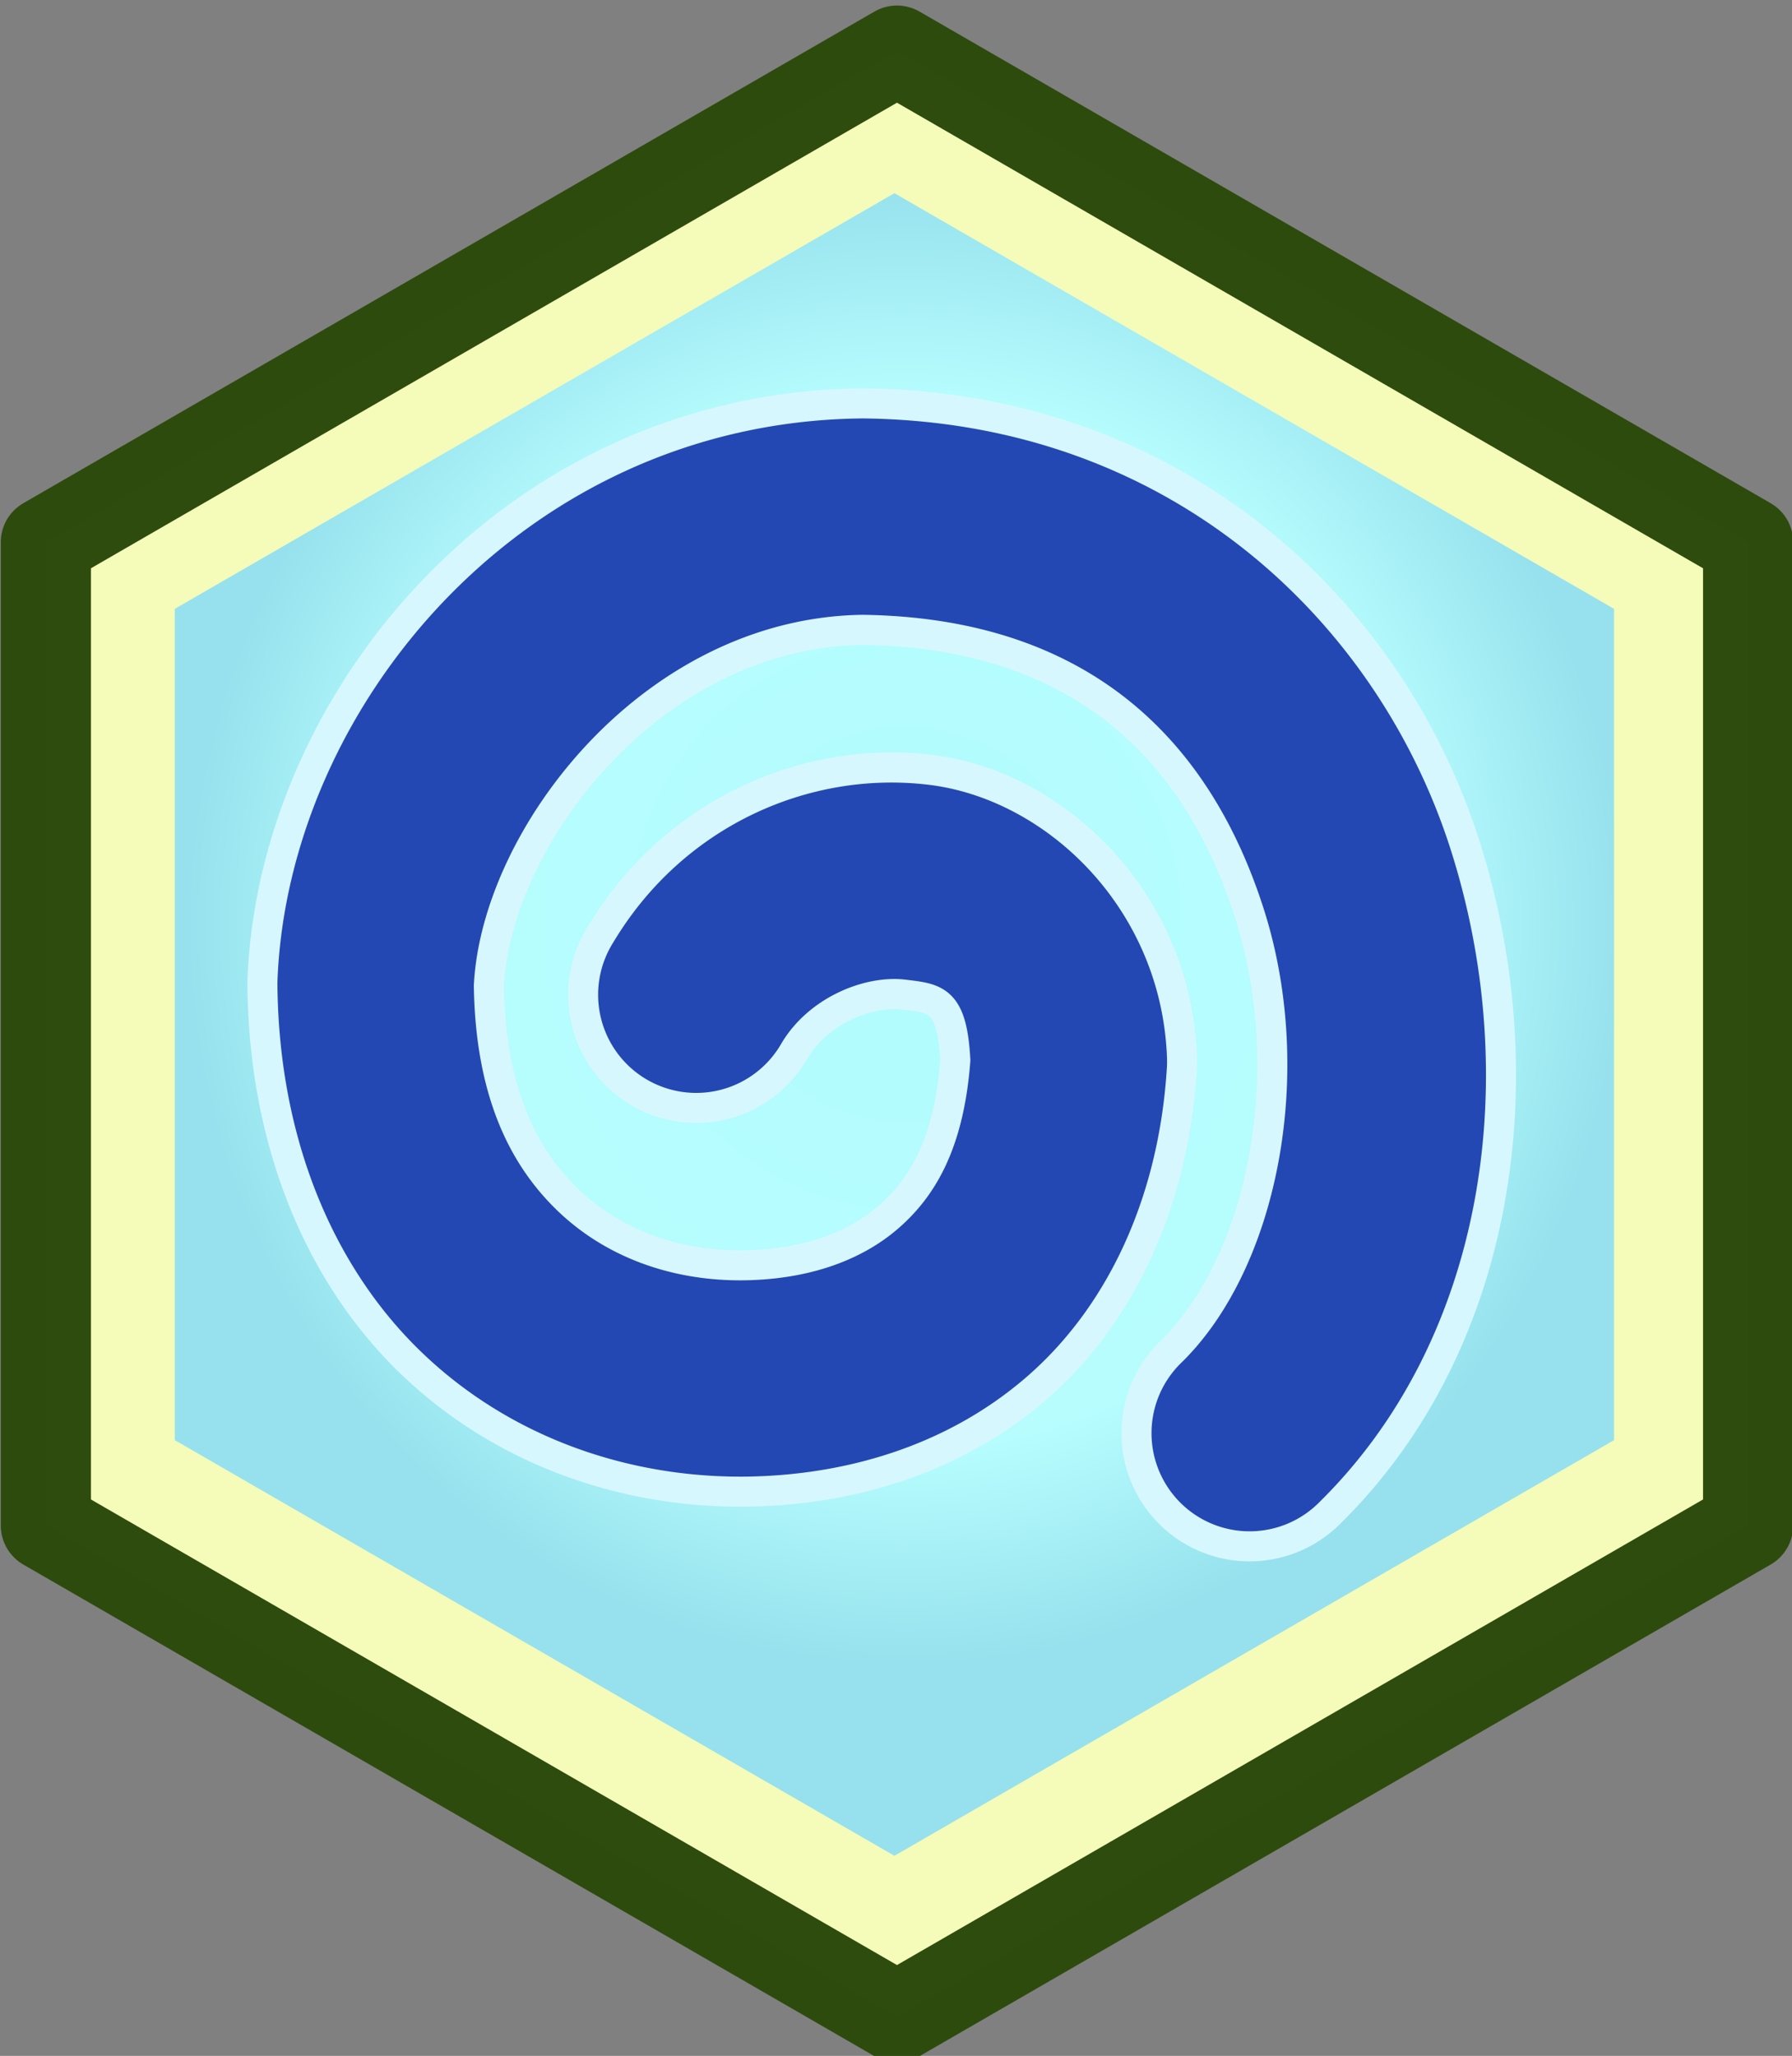<?xml version="1.0" encoding="UTF-8" standalone="no"?>
<svg
   xmlns:dc="http://purl.org/dc/elements/1.1/"
   xmlns:cc="http://creativecommons.org/ns#"
   xmlns:rdf="http://www.w3.org/1999/02/22-rdf-syntax-ns#"
   xmlns:svg="http://www.w3.org/2000/svg"
   xmlns="http://www.w3.org/2000/svg"
   xmlns:xlink="http://www.w3.org/1999/xlink"
   version="1.1"
   id="svg4251"
   viewBox="0 0 89.532 102.67"
   height="28.976mm"
   width="25.268mm">
  <rect x="0" y="0" width="89.532" height="102.67" fill="#808080" stroke="none"/>
  <defs
     id="defs4253">
    <radialGradient
       gradientUnits="userSpaceOnUse"
       gradientTransform="matrix(1,0,0,1.032,0,-22.563)"
       r="37.766"
       fy="686.628"
       fx="198.771"
       cy="686.628"
       cx="198.771"
       id="radialGradient4725-0-3-8-3-4"
       xlink:href="#linearGradient4865" />
    <linearGradient
       id="linearGradient4865">
      <stop
         id="stop4867"
         offset="0"
         style="stop-color:#b0fbff;stop-opacity:1" />
      <stop
         style="stop-color:#b6fdff;stop-opacity:1"
         offset="0.7"
         id="stop4869" />
      <stop
         id="stop4871"
         offset="1"
         style="stop-color:#94e0ed;stop-opacity:1" />
    </linearGradient>
  </defs>
  <g
     transform="translate(-28.415,-373.977)"
     id="layer1">
    <g
       id="g5024-7"
       transform="translate(-468.569,-401.3)">
      <path
         style="opacity:0.99;fill:#f6fdba;fill-opacity:1;fill-rule:evenodd;stroke:#2d4b0d;stroke-width:4;stroke-linecap:round;stroke-linejoin:round;stroke-miterlimit:4;stroke-dasharray:none;stroke-opacity:1"
         id="path4312-1-6-9"
         d="m 198.214,734.899 -37.766,-21.804 0,-43.608 37.766,-21.804 37.766,21.804 0,43.608 z"
         transform="matrix(1.126,0,0,1.126,318.61,48.514)" />
      <path
         style="opacity:0.99;fill:url(#radialGradient4725-0-3-8-3-4);fill-opacity:1;fill-rule:evenodd;stroke:none;stroke-width:4;stroke-linecap:round;stroke-linejoin:round;stroke-miterlimit:4;stroke-dasharray:none;stroke-opacity:1"
         id="path4312-8-4-3-2-6-0-3"
         d="m 198.214,734.899 -37.766,-21.804 0,-43.608 37.766,-21.804 37.766,21.804 0,43.608 z"
         transform="matrix(0.952,0,0,0.952,352.971,168.33)" />
      <path
         style="color:#000000;font-style:normal;font-variant:normal;font-weight:normal;font-stretch:normal;font-size:medium;line-height:normal;font-family:sans-serif;text-indent:0;text-align:start;text-decoration:none;text-decoration-line:none;text-decoration-style:solid;text-decoration-color:#000000;letter-spacing:normal;word-spacing:normal;text-transform:none;direction:ltr;block-progression:tb;writing-mode:lr-tb;baseline-shift:baseline;text-anchor:start;white-space:normal;clip-rule:nonzero;display:inline;overflow:visible;visibility:visible;opacity:1;isolation:auto;mix-blend-mode:normal;color-interpolation:sRGB;color-interpolation-filters:linearRGB;solid-color:#000000;solid-opacity:1;fill:#2348b3;fill-opacity:1;fill-rule:evenodd;stroke:#d7f7ff;stroke-width:1.5;stroke-linecap:round;stroke-linejoin:round;stroke-miterlimit:4;stroke-dasharray:none;stroke-dashoffset:0;stroke-opacity:1;color-rendering:auto;image-rendering:auto;shape-rendering:auto;text-rendering:auto;enable-background:accumulate"
         d="m 539.984,795.424 c -17.25,0.209 -29.324,14.699 -29.885,28.76 a 5.651,5.651 0 0 0 -0.004,0.275 c 0.072,7.92 2.892,14.528 7.443,18.898 4.551,4.371 10.573,6.432 16.521,6.412 a 5.651,5.651 0 0 0 0.014,0 c 5.203,-0.029 10.514,-1.547 14.688,-5.158 4.174,-3.611 6.853,-9.233 7.271,-15.963 a 5.651,5.651 0 0 0 0.008,-0.549 c -0.275,-7.84 -6.315,-13.637 -12.596,-14.379 -6.281,-0.742 -12.846,2.195 -16.459,8.227 a 5.651,5.651 0 1 0 9.693,5.807 c 1.234,-2.061 3.752,-3.01 5.441,-2.811 1.631,0.193 2.434,0.242 2.596,3.283 -0.314,4.126 -1.631,6.351 -3.35,7.838 -1.759,1.522 -4.278,2.383 -7.35,2.402 -3.346,0.01 -6.409,-1.107 -8.65,-3.26 -2.22,-2.132 -3.875,-5.365 -3.957,-10.697 0.374,-7.433 8.138,-17.62 18.662,-17.779 11.183,0.152 16.818,6.263 19.344,14.184 2.532,7.94 0.669,17.337 -3.887,21.836 a 5.651,5.651 0 1 0 7.939,8.041 c 8.5,-8.393 10.416,-21.699 6.713,-33.311 -3.703,-11.612 -14.303,-21.886 -30.068,-22.057 a 5.651,5.651 0 0 0 -0.129,0 z"
         id="path4951-7" />
    </g>
  </g>
</svg>
